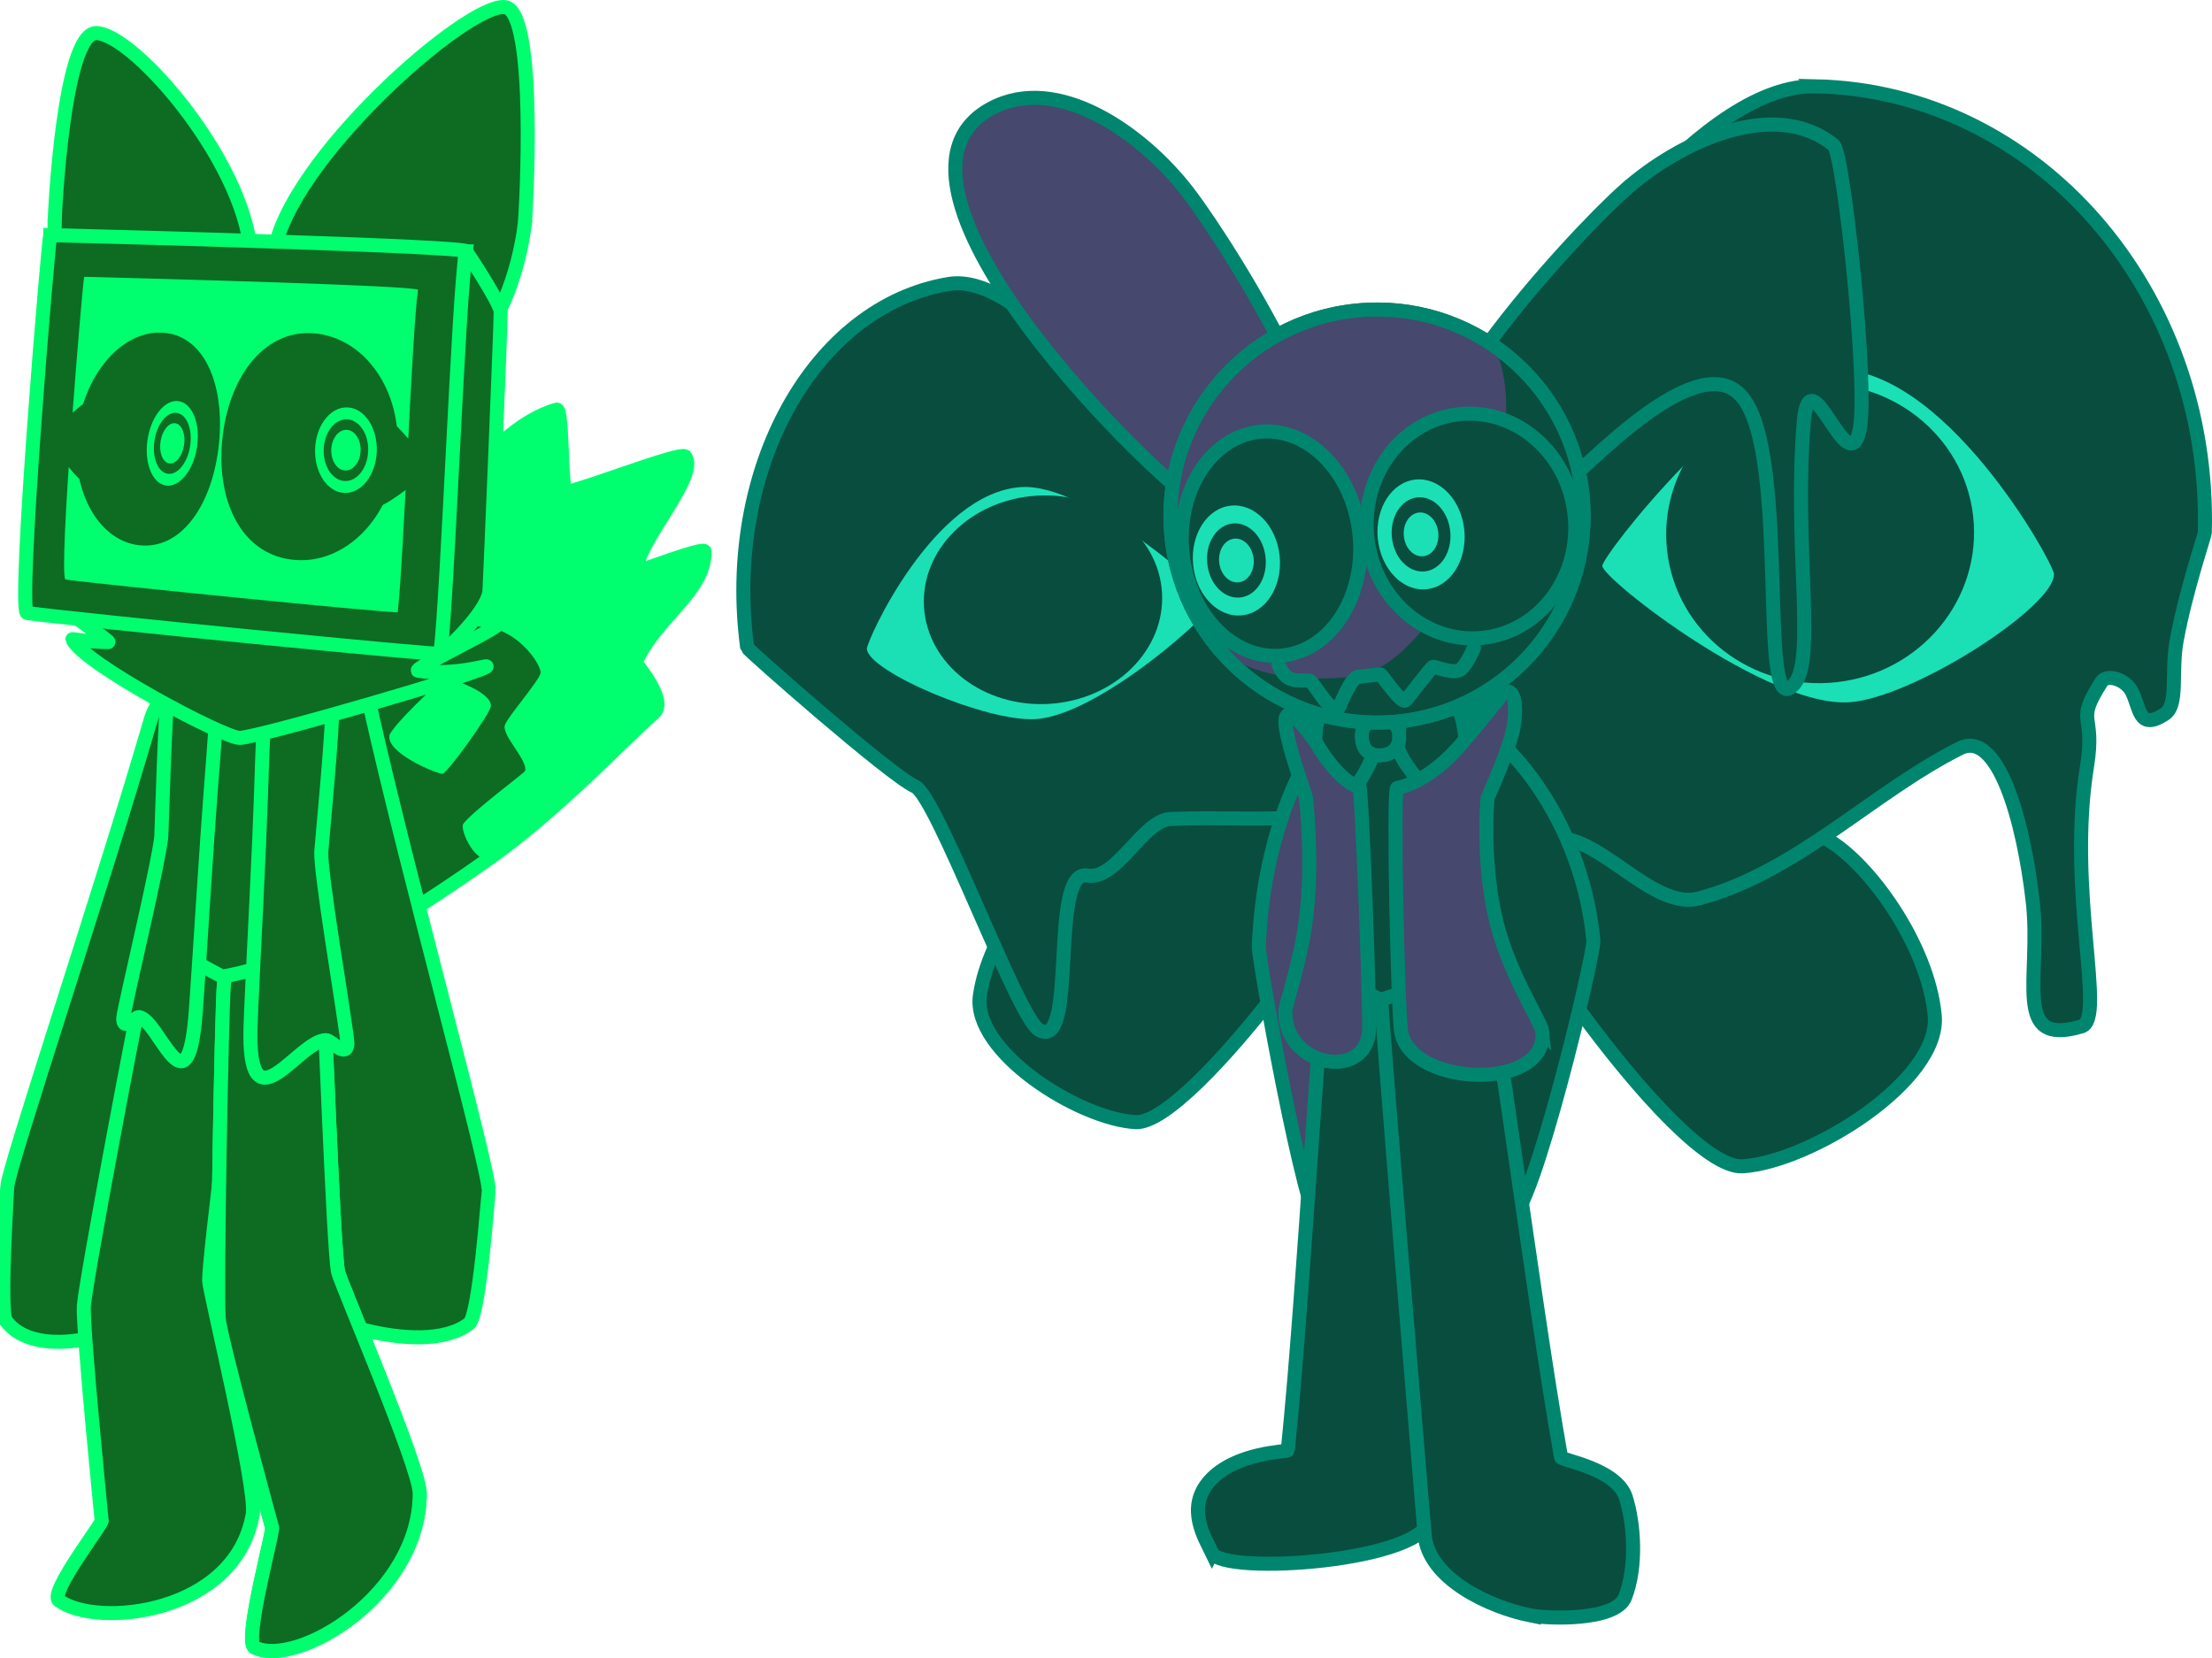 <svg version="1.1" xmlns="http://www.w3.org/2000/svg" xmlns:xlink="http://www.w3.org/1999/xlink" width="393.852" height="295.231" viewBox="0,0,393.852,295.231"><g transform="translate(-189.472,-43.822)"><g data-paper-data="{&quot;isPaintingLayer&quot;:true}" fill-rule="nonzero" stroke-linejoin="miter" stroke-miterlimit="10" stroke-dasharray="" stroke-dashoffset="0" style="mix-blend-mode: normal"><g stroke-linecap="butt"><path d="M256.238,157.87c7.433,-16.58 19.184,-37.369 32.355,-41.105c1.153,-0.327 0.666,14.922 1.779,14.671c4.442,-1 19.694,-6.98 21.052,-6.371c2.726,3.439 -8.906,15.567 -8.582,20.508c0.012,0.178 12.094,-4.509 12.096,-3.545c0.01,7.211 -8.642,11.604 -12.287,19.734c-0.08,0.178 5.793,6.792 3.235,9.021c-5.225,4.552 -17.002,17.128 -28.924,25.64c-22.53,16.086 -48.215,29.351 -49.703,28.684c-2.718,-1.218 20.068,-47.361 28.978,-67.236z" fill="#0e6b22" stroke="#00ff6f" stroke-width="2.5"/><path d="M256.238,157.87c7.433,-16.58 19.184,-37.369 32.355,-41.105c1.153,-0.327 0.666,14.922 1.779,14.671c4.442,-1 19.694,-6.98 21.052,-6.371c2.726,3.439 -8.906,15.567 -8.582,20.508c0.012,0.178 12.094,-4.509 12.096,-3.545c0.01,7.211 -8.642,11.604 -12.287,19.734c-0.08,0.178 5.793,6.792 3.235,9.021c-5.225,4.552 -17.002,17.128 -28.924,25.64c-2.613,1.866 -5.722,-4.887 -5.002,-5.908c1.441,-2.045 10.871,-9.079 10.985,-9.39c0.652,-1.777 -4.122,-6.324 -3.595,-8.132c0.432,-1.484 6.162,-7.961 6.37,-9.341c0.205,-1.365 -4.4,-8.9 -12.274,-8.371c-1.42,0.095 -4.169,5.064 -5.561,5.098c-6.268,0.151 -12.27,-1.119 -11.647,-2.51z" fill="#00ff6f" stroke="none" stroke-width="0"/><path d="M268.83,164.647c2.208,0.291 8.327,2.713 8.033,4.945c-0.196,1.482 -7.919,12.122 -8.621,12.03c-1.413,-0.186 -9.853,-3.681 -9.443,-6.789c0.193,-1.463 9.309,-10.281 10.031,-10.186z" fill="#00ff6f" stroke="none" stroke-width="0"/></g><path d="M276.47,255.821c-0.082,0.778 -1.636,22.261 -3.45,23.677c-8.561,6.676 -31.829,-1.991 -31.441,-5.659c0.47,-4.446 -6.465,-110.92 4.45,-109.903c0.254,0.024 7.769,-1.306 9.279,5.453c6.892,30.848 21.499,83.257 21.163,86.433z" data-paper-data="{&quot;index&quot;:null}" fill="#0e6b22" stroke="#00ff6f" stroke-width="2.5" stroke-linecap="butt"/><path d="M190.772,255.092c0.127,-3.189 16.901,-53.36 25.532,-83.098c1.891,-6.516 7.21,-4.282 7.398,-4.275c8.07,0.321 -9.442,105.018 -9.62,109.482c-0.147,3.684 -18.111,9.44 -23.567,1.78c-1.156,-1.624 0.226,-23.109 0.257,-23.889z" fill="#0e6b22" stroke="#00ff6f" stroke-width="2.5" stroke-linecap="butt"/><path d="M207.569,314.578c0,0 -3.428,-34.392 -3.169,-38.211c0.289,-4.27 9.713,-54.366 10.797,-58.462c2.312,-8.741 4.478,-8.388 5.829,-8.141c1.199,0.22 12.335,0.727 11.915,8.082c-0.199,3.488 -6.355,49.648 -6.226,54.093c0.053,1.82 8.543,36.874 7.768,41.461c-3.008,17.82 -27.72,20.411 -34.518,15.422c-1.875,-1.376 8.132,-14.147 7.604,-14.244z" fill="#0e6b22" stroke="#00ff6f" stroke-width="2.5" stroke-linecap="butt"/><path d="M228.421,278.687c-0.425,-4.258 0.528,-55.297 0.914,-59.527c0.824,-9.026 3.015,-9.07 4.388,-9.07c1.218,0 12.269,-1.511 13.078,5.809c0.384,3.471 1.995,50.045 2.86,54.399c0.355,1.783 14.544,34.774 14.544,39.432c0,18.093 -21.873,31.134 -29.397,27.447c-2.075,-1.017 3.622,-21.428 3.086,-21.428c0,0 -9.093,-33.253 -9.473,-37.061z" fill="#0e6b22" stroke="#00ff6f" stroke-width="2.5" stroke-linecap="butt"/><path d="M228.421,278.687c-0.425,-4.258 0.528,-55.297 0.914,-59.527c0.824,-9.026 3.015,-9.07 4.388,-9.07c1.218,0 12.269,-1.511 13.078,5.809c0.384,3.471 1.995,50.045 2.86,54.399c0.355,1.783 14.544,34.774 14.544,39.432c0,18.093 -21.873,31.134 -29.397,27.447c-2.075,-1.017 3.622,-21.428 3.086,-21.428c0,0 -9.093,-33.253 -9.473,-37.061z" fill="#0e6b22" stroke="#00ff6f" stroke-width="2.5" stroke-linecap="butt"/><path d="M222.204,169.672c0.13,-2.059 2.234,-6.13 3.296,-6.81c0.442,-0.283 4.682,-0.214 8.055,-0.214c3.667,0 6.943,0.643 9.105,1.651c1.675,0.781 3.865,4.347 3.926,6.5c0.015,0.539 -2.638,26.769 -2.629,27.142c0.129,5.175 3.053,15.233 1.953,15.443c-0.116,0.022 -15.392,4.394 -16.875,4.288c-0.38,-0.027 -11.528,-6.317 -11.665,-6.352c-0.1,-0.026 4.173,-13.777 4.227,-14.28c0.144,-1.354 0.121,-19.709 0.606,-27.369z" fill="#0e6b22" stroke="#00ff6f" stroke-width="2.5" stroke-linecap="butt"/><path d="M235.616,193.719c0.463,-10.475 0.641,-20.877 0.978,-22.759c1.53,-8.537 5.031,-5.411 8.163,-5.411c0.948,0 3.101,-1.62 3.816,3.856c0.346,2.649 -1.888,25.454 -1.902,26.124c-0.043,2.073 0.873,8.65 1.904,15.494c1.312,8.706 2.808,17.844 2.749,18.689c-0.184,2.614 -2.873,-0.677 -3.796,-0.677c-4.8,0 -13.478,15.606 -13.478,-0.882c0,-3.357 0.91,-19.602 1.565,-34.434z" fill="#0e6b22" stroke="#00ff6f" stroke-width="2.5" stroke-linecap="butt"/><path d="M224.164,225.836c-1.628,15.865 -6.412,-0.283 -9.91,-0.909c-0.673,-0.12 -2.957,2.696 -2.833,0.157c0.04,-0.82 2.033,-9.418 3.849,-17.625c1.427,-6.451 2.745,-12.66 2.918,-14.66c0.056,-0.646 0.68,-22.881 1.193,-25.385c1.062,-5.176 2.471,-3.337 3.162,-3.213c2.283,0.408 5.143,-2.143 5.415,6.271c0.06,1.854 -0.837,11.887 -1.534,22.026c-0.987,14.357 -1.928,30.107 -2.259,33.337z" data-paper-data="{&quot;index&quot;:null}" fill="#0e6b22" stroke="#00ff6f" stroke-width="2.5" stroke-linecap="butt"/><path d="M202.262,153.097c5.962,-0.078 25.105,-2.624 30.721,-2.624c5.616,0 37.089,2.528 45.262,4.242c1.534,0.322 -15.798,8.354 -14.308,8.555c6.549,0.885 12.278,-1.057 12.175,-0.774c-0.349,0.957 -40.792,12.718 -43.967,12.718c-2.895,0 -28.139,-13.408 -29.775,-17.57c-0.038,-0.097 2.89,0.512 6.395,0.498c0.481,-0.002 -6.997,-5.038 -6.503,-5.045z" fill="#0e6b22" stroke="#00ff6f" stroke-width="2.5" stroke-linecap="butt"/><path d="M199.182,84.018c0,-2.249 1.619,-34.303 7.402,-34.303c6.681,0 27.623,24.051 27.623,40.803c0,2.369 -15.388,22.026 -21.124,22.026c-6.681,0 -13.902,-11.774 -13.902,-28.526z" fill="#0e6b22" stroke="#00ff6f" stroke-width="2.5" stroke-linecap="butt"/><path d="M282.852,84.23c-2.336,16.588 -11.129,27.24 -17.745,26.308c-5.68,-0.8 -27.214,-19.1 -26.884,-21.446c2.336,-16.588 34.591,-44.929 41.206,-43.997c5.727,0.807 3.736,36.908 3.422,39.135z" data-paper-data="{&quot;index&quot;:null}" fill="#0e6b22" stroke="#00ff6f" stroke-width="2.5" stroke-linecap="butt"/><path d="M259.442,110.314" fill="none" stroke="#00ff6f" stroke-width="2.5" stroke-linecap="round"/><path d="M198.424,85.684c14.78,0.379 74.329,1.97 74.192,2.915c-1.38,9.509 -3.146,59.602 -4.512,71.647c-0.043,0.383 -65.725,-6.137 -73.802,-7.267c-1.79,-0.251 3.849,-67.301 4.122,-67.294z" fill="#0e6b22" stroke="#00ff6f" stroke-width="2.5" stroke-linecap="butt"/><path d="M272.406,88.588c0.026,-0.176 6.091,9.064 6.21,10.691c0.087,1.191 -1.937,49.247 -1.996,49.801c-0.428,3.997 -8.761,11.474 -8.725,11.155c1.366,-12.045 3.132,-62.138 4.512,-71.647z" fill="#0e6b22" stroke="#00ff6f" stroke-width="2.5" stroke-linecap="butt"/><path d="M204.465,93.108c11.84,0.303 59.545,1.578 59.436,2.335c-1.106,7.618 -2.52,47.747 -3.615,57.397c-0.035,0.307 -52.652,-4.916 -59.123,-5.822c-1.434,-0.201 3.084,-53.915 3.302,-53.91z" fill="#00ff6f" stroke="none" stroke-width="0" stroke-linecap="butt"/><g fill="#0e6b22" stroke="none" stroke-width="0" stroke-linecap="butt"><path d="M260.209,124.654c-0.923,11.145 -9.071,19.598 -18.198,18.879c-9.128,-0.718 -13.931,-9.791 -13.008,-20.936c0.923,-11.145 7.222,-20.143 16.35,-19.424c9.128,0.719 15.779,10.336 14.856,21.481z"/><path d="M258.666,125.078c0.211,-2.55 -1.017,-6.809 0.231,-6.466c0.69,0.189 7.297,7.755 7.239,8.453c-0.078,0.94 -8.055,6.986 -9.216,6.895c-1.419,-0.112 1.318,-3.713 1.746,-8.882z"/></g><g stroke="none" stroke-width="0" stroke-linecap="butt"><path d="M245.574,123.809c0.131,-4.205 2.696,-7.538 5.73,-7.443c3.033,0.095 5.386,3.58 5.255,7.786c-0.131,4.205 -2.696,7.538 -5.73,7.443c-3.033,-0.095 -5.386,-3.58 -5.255,-7.786z" fill="#00ff6f"/><path d="M247.105,123.857c0.095,-3.033 1.945,-5.437 4.133,-5.369c2.188,0.068 3.885,2.583 3.79,5.616c-0.095,3.033 -1.945,5.437 -4.133,5.369c-2.188,-0.068 -3.885,-2.583 -3.79,-5.616z" fill="#0e6b22"/><path d="M248.456,123.899c0.062,-1.999 1.282,-3.583 2.724,-3.539c1.442,0.045 2.561,1.702 2.498,3.701c-0.062,1.999 -1.282,3.583 -2.724,3.539c-1.442,-0.045 -2.561,-1.702 -2.498,-3.701z" fill="#00ff6f"/></g><g data-paper-data="{&quot;index&quot;:null}" fill="#0e6b22" stroke="none" stroke-width="0" stroke-linecap="butt"><path d="M219.091,103.123c7.35,0.949 10.625,10.348 9.243,20.777c-1.382,10.429 -6.897,17.938 -14.248,16.989c-7.35,-0.949 -12.189,-10.172 -10.807,-20.601c1.382,-10.429 8.461,-18.114 15.812,-17.165z"/><path d="M204.419,120.951c-0.641,4.836 0.84,8.637 -0.303,8.489c-0.935,-0.121 -6.095,-7.097 -5.978,-7.977c0.087,-0.653 6.742,-6.456 7.323,-6.509c1.051,-0.095 -0.726,3.611 -1.042,5.997z"/></g><g data-paper-data="{&quot;index&quot;:null}" stroke="none" stroke-width="0" stroke-linecap="butt"><path d="M218.894,130.252c-2.415,-0.476 -3.812,-4.215 -3.119,-8.351c0.693,-4.137 3.213,-7.104 5.628,-6.629c2.415,0.476 3.812,4.215 3.119,8.351c-0.693,4.137 -3.213,7.104 -5.628,6.629z" fill="#00ff6f"/><path d="M219.244,128.165c-1.742,-0.343 -2.749,-3.04 -2.249,-6.024c0.5,-2.984 2.318,-5.124 4.06,-4.781c1.742,0.343 2.749,3.04 2.249,6.024c-0.5,2.984 -2.318,5.124 -4.06,4.781z" fill="#0e6b22"/><path d="M219.552,126.323c-1.148,-0.226 -1.812,-2.004 -1.483,-3.97c0.329,-1.967 1.527,-3.377 2.676,-3.151c1.148,0.226 1.812,2.004 1.483,3.97c-0.329,1.967 -1.527,3.377 -2.676,3.151z" fill="#00ff6f"/></g><g stroke-linecap="butt"><path d="M449.878,186.308c-0.526,-8.791 42.623,-5.44 64.813,6.919c7.488,4.17 18.068,18.818 19.261,31.369c1.115,11.725 -22.279,26.157 -34.198,26.907c-11.918,0.751 -49.173,-53.438 -49.876,-65.195z" fill="#094d3e" stroke="#00866e" stroke-width="2.5"/><path d="M512.729,59.183c39.425,0.864 70.458,36.463 69.314,79.513c-0.013,0.479 -3.351,10.203 -5.004,19.142c-1.061,5.735 0.39,11.489 -2.136,13.144c-4.699,3.078 -4.378,-1.195 -5.871,-4.049c-1.151,-2.201 -4.441,-3.164 -5.378,-1.696c-4.853,7.604 -0.992,5.211 -2.584,15.049c-3.594,22.209 3.467,44.981 -0.981,46.306c-12.534,3.735 -7.147,-8.679 -8.678,-22.174c-1.675,-14.77 -6.276,-30.718 -12.967,-27.352c-15.713,7.904 -28.926,22.022 -46.434,26.729c-8.202,2.205 -17.644,-11.304 -25.586,-10.673c-28.673,2.277 -51.705,9.472 -51.287,-6.257c0.037,-1.408 59.458,-128.517 97.593,-127.681z" fill="#094d3e" stroke="#00866e" stroke-width="2.5"/><path d="M474.768,144.604c-0.105,-1.76 25.128,-34.073 40.398,-35.035c20.253,-1.276 39.894,34.483 40.01,36.419c0.345,5.758 -25.155,22.17 -36.461,22.882c-14.629,0.921 -43.804,-21.893 -43.946,-24.266z" fill="#1be0b5" stroke="none" stroke-width="0"/><path d="M540.911,137.09c0.879,14.691 -10.659,27.372 -25.771,28.324c-15.112,0.952 -28.075,-10.186 -28.954,-24.877c-0.879,-14.691 10.659,-27.372 25.771,-28.324c15.112,-0.952 28.075,10.186 28.954,24.877z" fill="#094d3e" stroke="none" stroke-width="0"/></g><g stroke-linecap="butt"><path d="M436.474,187.627c-1.081,10.014 -34.763,56.524 -44.789,56.009c-10.025,-0.515 -29.166,-12.554 -27.739,-22.545c1.527,-10.694 11.062,-23.272 17.553,-26.9c19.236,-10.75 55.783,-14.052 54.975,-6.565z" data-paper-data="{&quot;index&quot;:null}" fill="#094d3e" stroke="#00866e" stroke-width="2.5"/><path d="M428.798,180.683c1.554,11.613 -13.158,8.234 -30.923,8.974c-4.92,0.205 -9.594,11.009 -14.804,10.07c-6.928,-1.248 -1.571,31.757 -8.656,27.448c-3.831,-2.33 -18.136,-41.608 -22.014,-43.314c-4.379,-1.926 -29.845,-24.373 -29.892,-24.726c-4.253,-31.785 11.834,-60.776 35.93,-64.752c23.309,-3.846 70.22,85.26 70.359,86.3z" data-paper-data="{&quot;index&quot;:null}" fill="#094d3e" stroke="#00866e" stroke-width="2.5"/><g stroke="none" stroke-width="0"><path d="M373.879,171.869c-8.754,0.538 -29.814,-8.484 -30.06,-12.496c-0.083,-1.348 11.839,-27.858 27.522,-28.822c11.823,-0.726 34.091,19.312 34.166,20.538c0.102,1.653 -20.3,20.083 -31.627,20.779z" data-paper-data="{&quot;index&quot;:null}" fill="#1be0b5"/><path d="M374.043,132.087c11.701,-0.719 21.697,6.996 22.326,17.232c0.629,10.236 -8.347,19.116 -20.048,19.835c-11.701,0.719 -21.697,-6.996 -22.326,-17.232c-0.629,-10.236 8.347,-19.116 20.048,-19.835z" data-paper-data="{&quot;index&quot;:null}" fill="#094d3e"/></g></g><path d="M427.86,172.928c2.734,0.364 4.174,20.492 3.216,44.958c-0.957,24.466 -3.949,44.004 -6.683,43.64c-2.462,-0.328 -10.883,-46.751 -10.788,-49.185c0.957,-24.466 11.52,-39.777 14.254,-39.413z" data-paper-data="{&quot;index&quot;:null}" fill="#46486e" stroke="#00866e" stroke-width="2.5" stroke-linecap="butt"/><path d="M473.174,211.262c0.237,2.433 -10.91,48.982 -14.663,49.347c-4.168,0.405 -9.474,-19.087 -11.853,-43.537c-2.378,-24.45 -0.928,-44.6 3.24,-45.005c4.168,-0.405 20.898,14.745 23.276,39.195z" fill="#094d3e" stroke="#00866e" stroke-width="2.5" stroke-linecap="butt"/><path d="M456.781,169.485c0.484,4.974 -7.577,9.828 -18.004,10.842c-10.427,1.014 -19.272,-2.196 -19.756,-7.169c-0.103,-1.063 -1.727,-1.497 -1.11,-2.513c2.27,-3.737 10.916,-7.532 19.114,-8.329c9.091,-0.884 18.716,1.274 20.909,5.181c0.322,0.574 -1.215,1.351 -1.153,1.988z" fill="#00866e" stroke="none" stroke-width="0" stroke-linecap="butt"/><path d="M405.27,320.324c-1.21,-2.524 -4.728,-7.991 -0.415,-12.816c4.614,-5.162 13.882,-5.168 13.909,-5.431c3.026,-29.421 5.856,-86.394 7.657,-91.92c1.458,-4.475 13.977,1.562 15.085,4.738c0.341,0.978 2.512,96.054 2.489,99.159c-0.056,7.776 -36.738,10.413 -38.725,6.269z" data-paper-data="{&quot;index&quot;:null}" fill="#094d3e" stroke="#00866e" stroke-width="2.5" stroke-linecap="butt"/><path d="M461.997,331.474c-7.437,-1.489 -18.24,-6.605 -18.864,-14.356c-0.249,-3.095 -8.194,-97.566 -7.925,-98.567c0.873,-3.249 16.092,-10.693 17.873,-6.337c2.2,5.38 9.178,61.995 14.342,91.116c0.089,0.504 9.903,1.998 11.538,7.139c1.496,4.704 1.98,12.378 -0.136,17.771c-1.679,4.278 -13.829,3.833 -16.828,3.232z" fill="#094d3e" stroke="#00866e" stroke-width="2.5" stroke-linecap="butt"/><path d="M446.713,181.278c0.577,1.829 8.161,32.708 6.877,33.432c-3.614,2.035 -17.682,7.081 -18.24,7.09c-0.492,0.008 -9.275,-4.818 -9.308,-4.96c-0.59,-2.534 1.325,-35.324 1.437,-35.842c2.768,-12.734 6.15,-21.958 7.612,-22.101c1.781,-0.173 6.826,7.187 11.622,22.381z" fill="#094d3e" stroke="#00866e" stroke-width="2.5" stroke-linecap="butt"/><g fill="#094d3e" stroke="#00866e" stroke-width="2.5" stroke-linecap="butt"><path d="M434.395,175.516c0.166,5.038 -7.018,13.48 -8.986,13.545c-1.968,0.065 -2.57,-18.179 -0.602,-18.244c1.968,-0.065 9.422,-0.339 9.588,4.699z" data-paper-data="{&quot;index&quot;:null}"/><path d="M448.648,169.91c2.252,-0.074 2.854,18.169 0.602,18.244c-2.252,0.074 -11.052,-7.84 -11.219,-12.878c-0.166,-5.038 8.364,-5.291 10.617,-5.366z"/><path d="M438.606,174.867c0.079,2.383 -1.501,3.4 -3.339,3.461c-1.838,0.061 -3.239,-0.858 -3.318,-3.241c-0.079,-2.383 1.396,-2.912 3.234,-2.973c1.838,-0.061 3.344,0.37 3.423,2.753z"/></g><path d="M478.715,77.741c9.879,-8.824 26.844,-16.568 37.242,-8.075c1.782,1.456 6.279,43.203 4.603,50.804c-2.094,9.499 -8.874,-13.985 -9.922,-1.518c-1.793,21.315 2.125,41.806 -1.56,46.505c-6.943,8.856 -0.668,-40.187 -9.33,-50.854c-8.566,-10.55 -32.092,17.316 -34.881,18.126c-8.787,2.553 -17.682,3.083 -20.309,0.143c-8.944,-10.013 24.278,-46.308 34.156,-55.132z" data-paper-data="{&quot;index&quot;:null}" fill="#094d3e" stroke="#00866e" stroke-width="2.5" stroke-linecap="butt"/><path d="M424.286,138.551c-3.128,2.401 -11.77,0.225 -19.929,-3.916c-8.069,-4.096 -63.173,-58.038 -38.472,-71.464c11.796,-6.412 27.026,4.351 35.091,14.859c8.065,10.507 33.96,52.347 23.309,60.522z" data-paper-data="{&quot;index&quot;:null}" fill="#46486e" stroke="#00866e" stroke-width="2.5" stroke-linecap="butt"/><path d="M398.047,139.277c-1.966,-20.216 12.828,-38.199 33.044,-40.165c20.216,-1.966 38.199,12.828 40.165,33.044c1.966,20.216 -12.828,38.199 -33.044,40.165c-20.216,1.966 -38.199,-12.828 -40.165,-33.044z" fill="#094d3e" stroke="#00866e" stroke-width="2.5" stroke-linecap="butt"/><path d="M430.369,164.317c-20.216,1.966 -29.963,-4.862 -31.929,-25.078c-1.966,-20.216 12.828,-38.199 33.044,-40.165c5.593,-0.544 22.514,1.596 24.889,8.579c6.208,18.254 -11.381,55.243 -26.004,56.665z" data-paper-data="{&quot;index&quot;:null}" fill="#46486e" stroke="none" stroke-width="0" stroke-linecap="butt"/><path d="M398.047,139.277c-1.966,-20.216 12.828,-38.199 33.044,-40.165c20.216,-1.966 38.199,12.828 40.165,33.044c1.966,20.216 -12.828,38.199 -33.044,40.165c-20.216,1.966 -38.199,-12.828 -40.165,-33.044z" fill="none" stroke="#00866e" stroke-width="2.5" stroke-linecap="butt"/><path d="M469.853,135.688c1.071,11.005 -6.332,20.732 -16.534,21.724c-10.202,0.992 -19.34,-7.125 -20.411,-18.13c-1.071,-11.005 6.332,-20.732 16.534,-21.724c10.202,-0.992 19.34,7.125 20.411,18.13z" fill="#094d3e" stroke="#00866e" stroke-width="2.5" stroke-linecap="butt"/><path d="M431.546,139.094c1.071,11.005 -5.123,20.614 -13.834,21.461c-8.711,0.847 -16.64,-7.388 -17.711,-18.393c-1.071,-11.005 5.123,-20.614 13.834,-21.461c8.711,-0.847 16.64,7.388 17.711,18.393z" fill="#094d3e" stroke="#00866e" stroke-width="2.5" stroke-linecap="butt"/><path d="M451.915,159.178c0,0 -1.148,2.732 -2.272,3.758c-1.232,1.125 -4.654,-0.511 -5.031,-0.372c-0.363,0.134 -4.221,5.307 -4.902,5.978c-0.71,0.7 -4.263,-4.685 -4.494,-4.658c-0.744,0.087 -2.547,0.296 -3.952,0.461c-1.159,0.136 -2.764,4.065 -3.287,5.234c-1.06,2.37 -4.6,-4.267 -5.23,-4.528c-0.456,-0.189 -2.529,0.237 -3.817,-0.487c-1.324,-0.745 -1.858,-2.638 -1.858,-2.638" fill="none" stroke="#00866e" stroke-width="2.5" stroke-linecap="round"/><g stroke="none" stroke-width="0" stroke-linecap="butt"><path d="M434.793,139.728c-0.525,-5.395 2.499,-10.103 6.753,-10.517c4.254,-0.414 8.128,3.624 8.653,9.018c0.525,5.395 -2.499,10.103 -6.753,10.517c-4.254,0.414 -8.128,-3.624 -8.653,-9.018z" fill="#1be0b5"/><path d="M437.298,139.484c-0.354,-3.64 1.686,-6.818 4.557,-7.097c2.871,-0.279 5.485,2.445 5.839,6.086c0.354,3.64 -1.686,6.818 -4.557,7.097c-2.871,0.279 -5.485,-2.445 -5.839,-6.086z" fill="#094d3e"/><path d="M439.427,139.277c-0.209,-2.149 0.995,-4.025 2.69,-4.19c1.695,-0.165 3.238,1.444 3.447,3.593c0.209,2.149 -0.995,4.025 -2.69,4.19c-1.695,0.165 -3.238,-1.444 -3.447,-3.593z" fill="#1be0b5"/></g><g stroke="none" stroke-width="0" stroke-linecap="butt"><path d="M401.915,144.375c-0.525,-5.395 2.499,-10.103 6.753,-10.517c4.254,-0.414 8.128,3.624 8.653,9.018c0.525,5.395 -2.499,10.103 -6.753,10.517c-4.254,0.414 -8.128,-3.624 -8.653,-9.018z" fill="#1be0b5"/><path d="M404.42,144.131c-0.354,-3.64 1.686,-6.818 4.557,-7.097c2.871,-0.279 5.485,2.445 5.839,6.086c0.354,3.64 -1.686,6.818 -4.557,7.097c-2.871,0.279 -5.485,-2.445 -5.839,-6.086z" fill="#094d3e"/><path d="M406.549,143.924c-0.209,-2.149 0.995,-4.025 2.69,-4.19c1.695,-0.165 3.238,1.444 3.447,3.593c0.209,2.149 -0.995,4.025 -2.69,4.19c-1.695,0.165 -3.238,-1.444 -3.447,-3.593z" fill="#1be0b5"/></g><path d="M464.089,227.509c1.031,10.598 -23.096,9.851 -25.103,0.223c-0.634,-3.04 -1.513,-43.539 -0.743,-43.614c0.291,-0.028 5.84,-0.917 12.074,-8.572c0.785,-0.965 5.813,-6.9 6.464,-7.944c0.665,-1.067 3.07,-1.624 2.312,4.897c-0.478,4.11 -4.671,13.088 -4.732,13.365c-0.158,0.721 -0.971,11.923 1.56,22.149c2.332,9.425 8.012,17.892 8.168,19.496z" fill="#46486e" stroke="#00866e" stroke-width="2.5" stroke-linecap="butt"/><path d="M422.181,206.022c0.977,-9.422 -0.099,-19.738 -0.232,-20.402c-0.051,-0.254 -3.033,-8.52 -3.535,-12.305c-0.797,-6.005 4.892,1.91 5.413,2.798c4.134,7.044 7.501,7.857 7.677,7.883c0.465,0.068 1.951,40.668 1.732,43.469c-0.015,0.197 -0.038,0.388 -0.066,0.574c-1.256,8.177 -14.911,5.493 -14.853,-4.052c0.009,-1.477 2.963,-9.282 3.863,-17.965z" data-paper-data="{&quot;index&quot;:null}" fill="#46486e" stroke="#00866e" stroke-width="2.5" stroke-linecap="butt"/></g></g></svg>